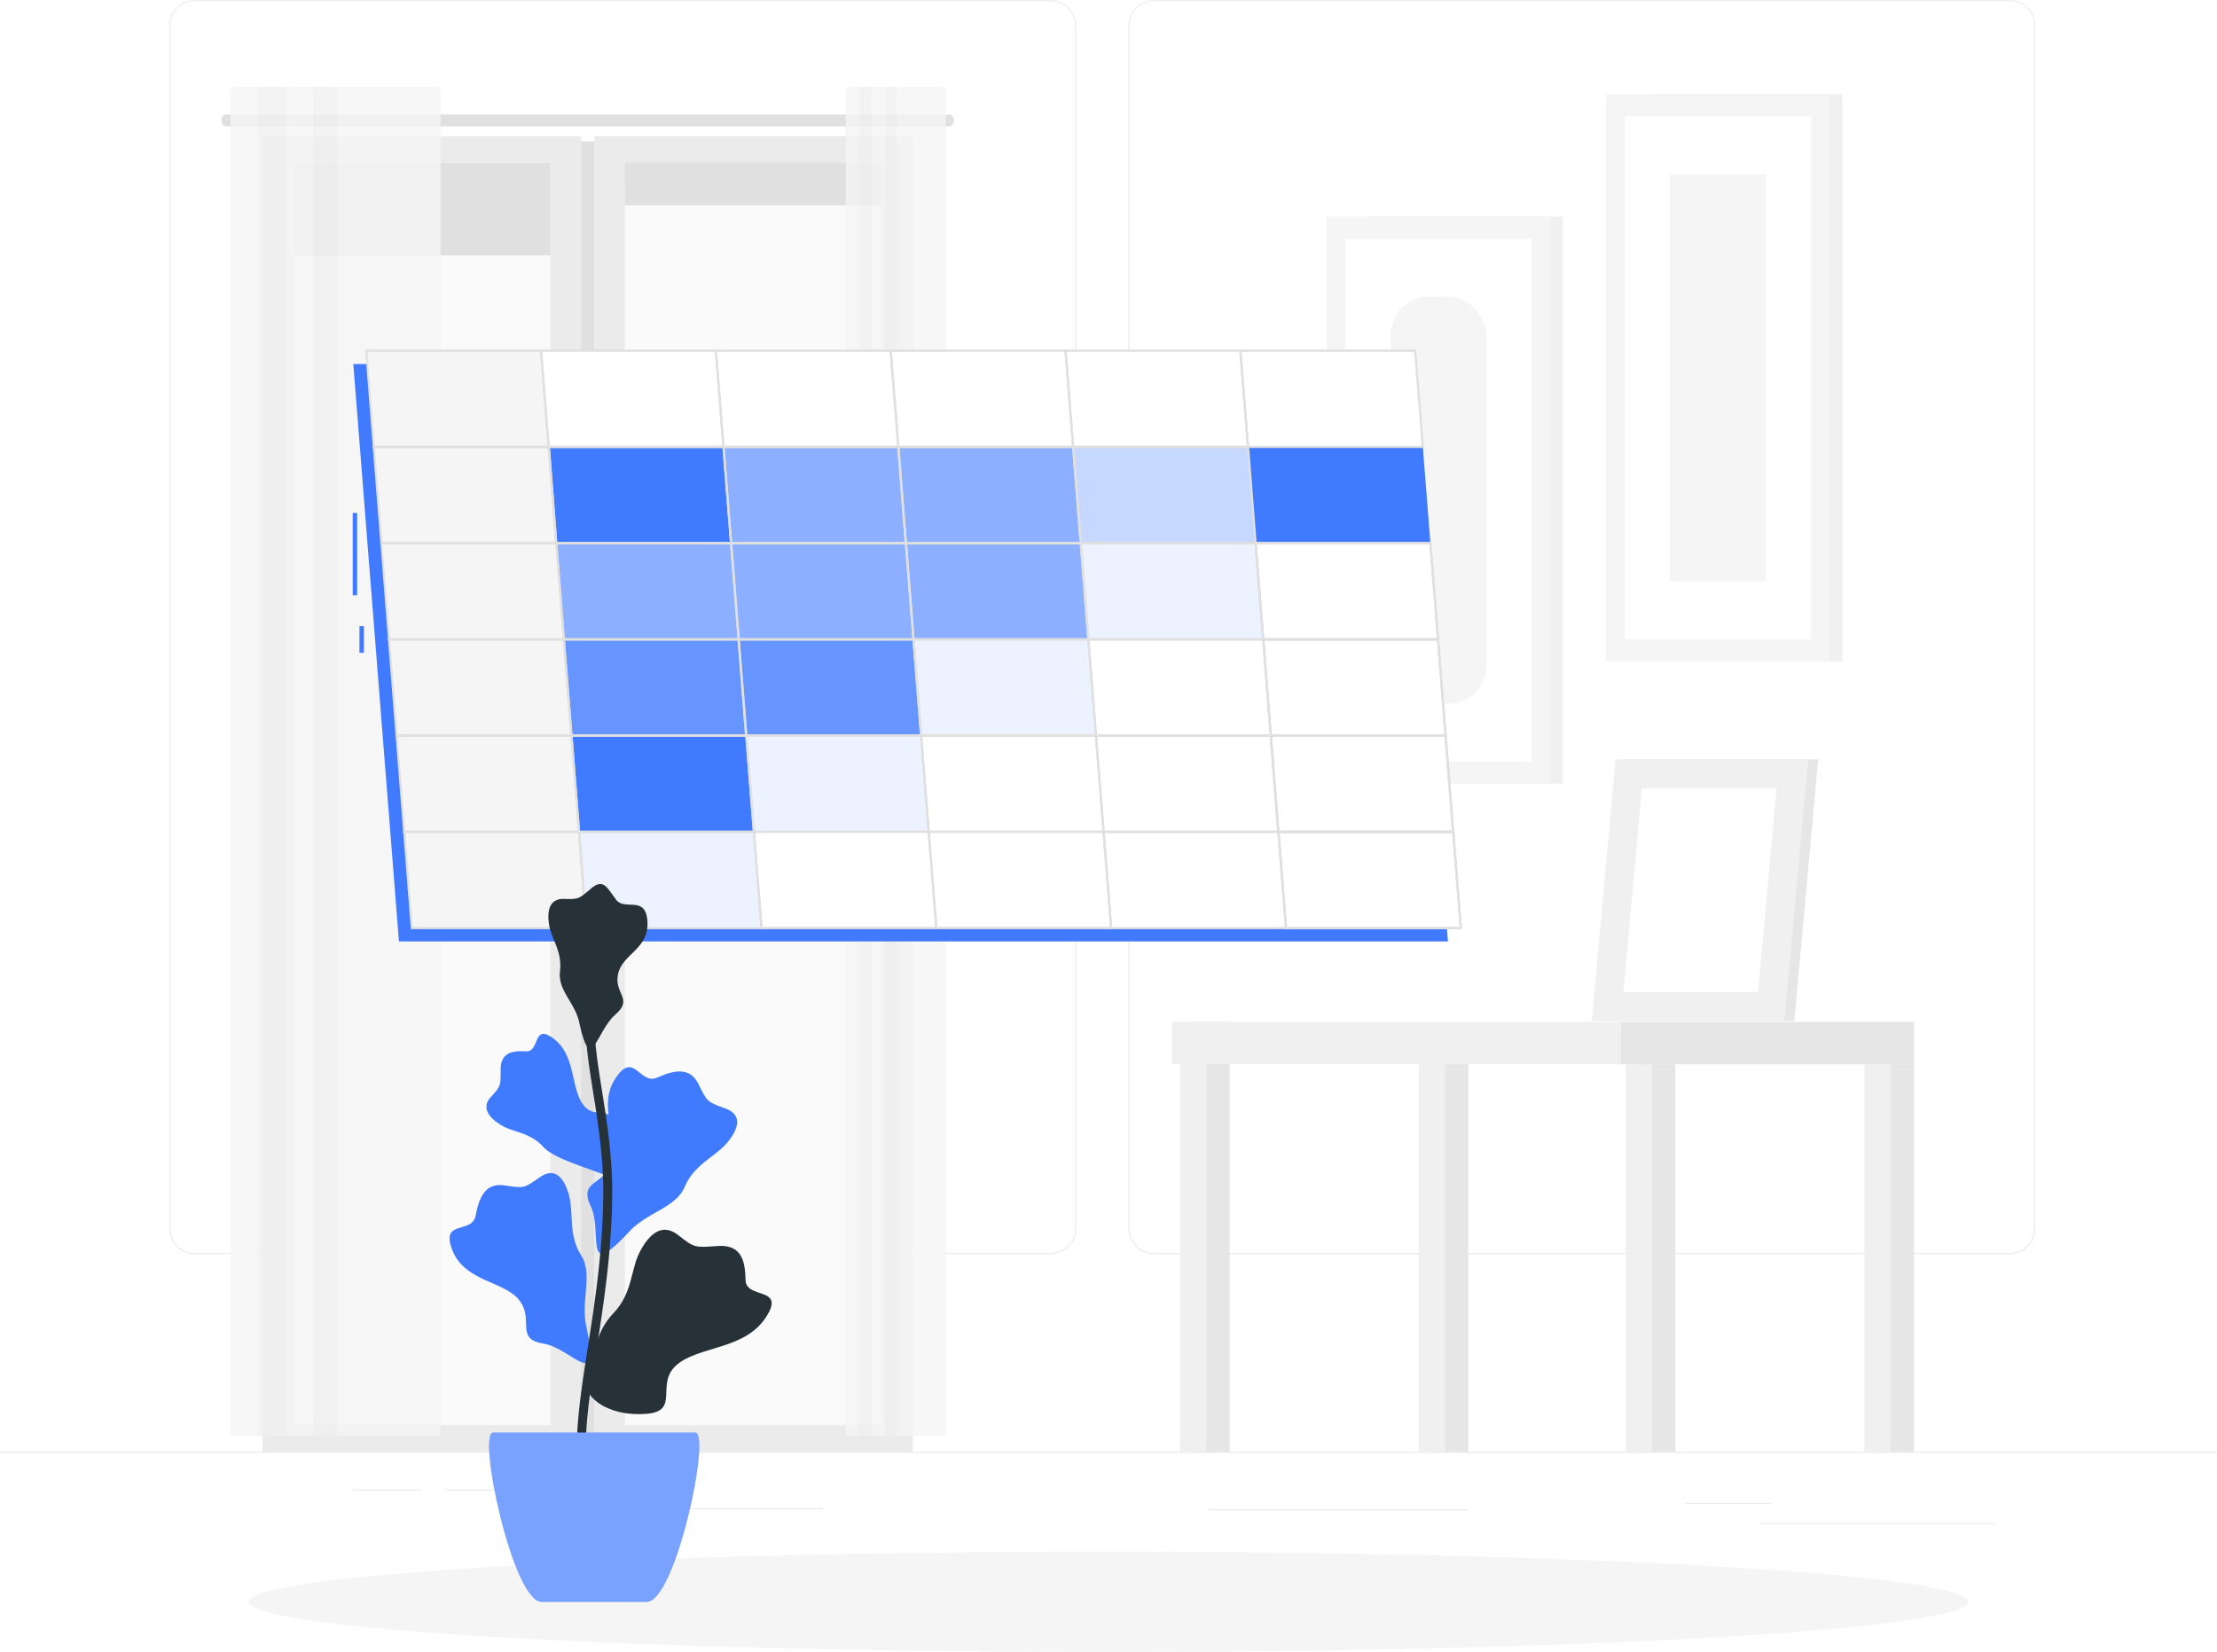 <svg class="animated" id="freepik_stories-cohort-analysis" xmlns="http://www.w3.org/2000/svg" viewBox="0 0 500 372.61" version="1.1" xmlns:xlink="http://www.w3.org/1999/xlink" xmlns:svgjs="http://svgjs.com/svgjs"><style>svg#freepik_stories-cohort-analysis:not(.animated) .animable {opacity: 0;}svg#freepik_stories-cohort-analysis.animated #freepik--Shadow--inject-91 {animation: 6s Infinite  linear heartbeat;animation-delay: 0s;}svg#freepik_stories-cohort-analysis.animated #freepik--Table--inject-91 {animation: 1s 1 forwards cubic-bezier(.36,-0.01,.5,1.38) slideUp,3s Infinite  linear floating;animation-delay: 0s,1s;}svg#freepik_stories-cohort-analysis.animated #freepik--Character--inject-91 {animation: 1s 1 forwards cubic-bezier(.36,-0.01,.5,1.38) slideRight,6s Infinite  linear floating;animation-delay: 1s,3s;opacity: 0}            @keyframes heartbeat {                0% {                    transform: scale(1);                }                10% {                    transform: scale(1.1);                }                30% {                    transform: scale(1);                }                40% {                    transform: scale(1);                }                50% {                    transform: scale(1.1);                }                60% {                    transform: scale(1);                }                100% {                    transform: scale(1);                }            }                    @keyframes slideUp {                0% {                    opacity: 0;                    transform: translateY(30px);                }                100% {                    opacity: 1;                    transform: inherit;                }            }                    @keyframes floating {                0% {                    opacity: 1;                    transform: translateY(0px);                }                50% {                    transform: translateY(-10px);                }                100% {                    opacity: 1;                    transform: translateY(0px);                }            }                    @keyframes slideRight {                0% {                    opacity: 0;                    transform: translateX(30px);                }                100% {                    opacity: 1;                    transform: translateX(0);                }            }        </style><g id="freepik--background-complete--inject-91" class="animable" style="transform-origin: 250px 171.92px;"><rect y="327.45" width="500" height="0.25" style="fill: rgb(235, 235, 235); transform-origin: 250px 327.575px;" id="el1fsxkjnvoiu" class="animable"></rect><rect x="396.83" y="343.54" width="53.07" height="0.25" style="fill: rgb(235, 235, 235); transform-origin: 423.365px 343.665px;" id="ely0i12zjhmhc" class="animable"></rect><rect x="272.56" y="340.41" width="58.66" height="0.25" style="fill: rgb(235, 235, 235); transform-origin: 301.89px 340.535px;" id="ele69kztcb9rt" class="animable"></rect><rect x="380.2" y="338.96" width="19.19" height="0.25" style="fill: rgb(235, 235, 235); transform-origin: 389.795px 339.085px;" id="eluravfqcbwk" class="animable"></rect><rect x="100.47" y="335.94" width="43.19" height="0.25" style="fill: rgb(235, 235, 235); transform-origin: 122.065px 336.065px;" id="elvs80m53emci" class="animable"></rect><rect x="79.46" y="335.94" width="15.44" height="0.25" style="fill: rgb(235, 235, 235); transform-origin: 87.18px 336.065px;" id="elaslw4p6iu6s" class="animable"></rect><rect x="131.47" y="340.16" width="54.2" height="0.25" style="fill: rgb(235, 235, 235); transform-origin: 158.57px 340.285px;" id="elxsv601g06y" class="animable"></rect><path d="M237,282.85H43.91a5.71,5.71,0,0,1-5.7-5.71V5.71A5.71,5.71,0,0,1,43.91.05H237a5.71,5.71,0,0,1,5.71,5.71h0V277.14A5.71,5.71,0,0,1,237,282.85ZM43.91.25a5.46,5.46,0,0,0-5.45,5.46V277.14a5.46,5.46,0,0,0,5.45,5.46H237a5.48,5.48,0,0,0,5.46-5.46V5.71A5.48,5.48,0,0,0,237,.25Z" style="fill: rgb(235, 235, 235); transform-origin: 140.46px 141.45px;" id="elbvlptl1l35i" class="animable"></path><path d="M453.31,282.85H260.21a5.73,5.73,0,0,1-5.71-5.71V5.71A5.72,5.72,0,0,1,260.21.05h193.1A5.71,5.71,0,0,1,459,5.71V277.14A5.7,5.7,0,0,1,453.31,282.85ZM260.21.25a5.48,5.48,0,0,0-5.46,5.46V277.14a5.48,5.48,0,0,0,5.46,5.46h193.1a5.48,5.48,0,0,0,5.46-5.46V5.71A5.48,5.48,0,0,0,453.31.25Z" style="fill: rgb(235, 235, 235); transform-origin: 356.75px 141.45px;" id="elexms8fmyd4v" class="animable"></path><rect x="371.65" y="21.28" width="43.83" height="127.93" style="fill: rgb(240, 240, 240); transform-origin: 393.565px 85.245px;" id="eltk7mruncu5a" class="animable"></rect><rect x="362.23" y="21.28" width="50.42" height="127.93" style="fill: rgb(245, 245, 245); transform-origin: 387.44px 85.245px;" id="elm26mws6bp8l" class="animable"></rect><rect x="366.46" y="26.31" width="41.97" height="117.88" style="fill: rgb(255, 255, 255); transform-origin: 387.445px 85.25px;" id="el0hx2nhxvino" class="animable"></rect><rect x="376.63" y="39.33" width="21.62" height="91.83" style="fill: rgb(245, 245, 245); transform-origin: 387.44px 85.245px;" id="el24livlyhmh8h" class="animable"></rect><rect x="308.64" y="48.84" width="43.83" height="127.93" style="fill: rgb(240, 240, 240); transform-origin: 330.555px 112.805px;" id="el4zf8wm03hmj" class="animable"></rect><rect x="299.23" y="48.84" width="50.42" height="127.93" style="fill: rgb(245, 245, 245); transform-origin: 324.44px 112.805px;" id="eln9d9415203j" class="animable"></rect><rect x="303.45" y="53.87" width="41.97" height="117.88" style="fill: rgb(255, 255, 255); transform-origin: 324.435px 112.81px;" id="eliscon9hv3v" class="animable"></rect><rect x="313.63" y="66.89" width="21.62" height="91.83" rx="8.64" style="fill: rgb(245, 245, 245); transform-origin: 324.44px 112.805px;" id="elfw21njvbn8" class="animable"></rect><rect x="268.82" y="230.48" width="8.51" height="96.97" style="fill: rgb(230, 230, 230); transform-origin: 273.075px 278.965px;" id="elclf9x25nqmb" class="animable"></rect><rect x="266.14" y="230.48" width="5.91" height="96.97" style="fill: rgb(240, 240, 240); transform-origin: 269.095px 278.965px;" id="eloel9d4i618m" class="animable"></rect><rect x="264.31" y="230.47" width="101.2" height="9.57" style="fill: rgb(240, 240, 240); transform-origin: 314.91px 235.255px;" id="eld09m7ld0xw" class="animable"></rect><rect x="369.32" y="240.04" width="8.51" height="87.4" style="fill: rgb(230, 230, 230); transform-origin: 373.575px 283.74px;" id="elg301g11bff" class="animable"></rect><rect x="366.63" y="240.04" width="5.91" height="87.4" style="fill: rgb(240, 240, 240); transform-origin: 369.585px 283.74px;" id="el91mhglg04bv" class="animable"></rect><rect x="423.15" y="240.04" width="8.51" height="87.4" style="fill: rgb(230, 230, 230); transform-origin: 427.405px 283.74px;" id="ellmv70x50mj" class="animable"></rect><rect x="420.47" y="240.04" width="5.91" height="87.4" style="fill: rgb(240, 240, 240); transform-origin: 423.425px 283.74px;" id="el6pmz79m1ql2" class="animable"></rect><rect x="322.66" y="240.04" width="8.51" height="87.4" style="fill: rgb(230, 230, 230); transform-origin: 326.915px 283.74px;" id="elxh5c2govo2" class="animable"></rect><rect x="319.97" y="240.04" width="5.91" height="87.4" style="fill: rgb(240, 240, 240); transform-origin: 322.925px 283.74px;" id="el93nd8gbp7sf" class="animable"></rect><rect x="365.52" y="230.48" width="66.15" height="9.57" style="fill: rgb(230, 230, 230); transform-origin: 398.595px 235.265px;" id="eleqmy03gny76" class="animable"></rect><polygon points="361.25 230.27 404.68 230.27 410.05 171.27 366.62 171.27 361.25 230.27" style="fill: rgb(230, 230, 230); transform-origin: 385.65px 200.77px;" id="elw02jdg2zz8" class="animable"></polygon><polygon points="359 230.27 402.43 230.27 407.8 171.27 364.37 171.27 359 230.27" style="fill: rgb(240, 240, 240); transform-origin: 383.4px 200.77px;" id="elic9wcldfpph" class="animable"></polygon><polygon points="396.49 223.74 400.67 177.8 370.31 177.8 366.13 223.74 396.49 223.74" style="fill: rgb(255, 255, 255); transform-origin: 383.4px 200.77px;" id="elf940v29bw8" class="animable"></polygon><rect x="134.07" y="30.71" width="71.8" height="296.73" style="fill: rgb(235, 235, 235); transform-origin: 169.97px 179.075px;" id="el3i0yly9w27u" class="animable"></rect><rect x="140.94" y="36.71" width="58.06" height="284.73" style="fill: rgb(250, 250, 250); transform-origin: 169.97px 179.075px;" id="el6lp54cy3pms" class="animable"></rect><rect x="59.22" y="30.71" width="71.8" height="296.73" style="fill: rgb(235, 235, 235); transform-origin: 95.12px 179.075px;" id="elb4f3zzcppt7" class="animable"></rect><rect x="131.02" y="31.88" width="3.05" height="294.4" style="fill: rgb(224, 224, 224); transform-origin: 132.545px 179.08px;" id="elu0b49bvxftg" class="animable"></rect><rect x="66.09" y="36.71" width="58.06" height="284.73" style="fill: rgb(250, 250, 250); transform-origin: 95.12px 179.075px;" id="elbqf9mjrrrok" class="animable"></rect><rect x="49.97" y="25.83" width="165.15" height="2.67" rx="1.1" style="fill: rgb(224, 224, 224); transform-origin: 132.545px 27.165px;" id="el5wkd1tmq6fd" class="animable"></rect><rect x="140.94" y="36.72" width="58.06" height="5.67" style="fill: rgb(224, 224, 224); transform-origin: 169.97px 39.555px;" id="elpi3yoebq7rj" class="animable"></rect><rect x="140.93" y="36.71" width="58.06" height="9.56" style="fill: rgb(224, 224, 224); transform-origin: 169.96px 41.49px;" id="elxjxqx1pxaql" class="animable"></rect><rect x="66.09" y="36.71" width="58.06" height="20.89" style="fill: rgb(224, 224, 224); transform-origin: 95.12px 47.155px;" id="elmv0gtdtg67g" class="animable"></rect><g id="el588suees2h2"><g style="opacity: 0.8; transform-origin: 202.025px 171.695px;" class="animable"><rect x="190.74" y="19.6" width="11.08" height="304.19" style="fill: rgb(245, 245, 245); transform-origin: 196.28px 171.695px;" id="elr54k5d635f" class="animable"></rect><rect x="193.67" y="19.6" width="5.23" height="304.19" style="fill: rgb(240, 240, 240); transform-origin: 196.285px 171.695px;" id="ell7wxq4msbv8" class="animable"></rect><rect x="196.69" y="19.6" width="11.08" height="304.19" style="fill: rgb(245, 245, 245); transform-origin: 202.23px 171.695px;" id="el3a5zz7lsb2t" class="animable"></rect><rect x="199.61" y="19.6" width="5.23" height="304.19" style="fill: rgb(240, 240, 240); transform-origin: 202.225px 171.695px;" id="el1izlhjyjkyx" class="animable"></rect><rect x="202.23" y="19.6" width="11.08" height="304.19" style="fill: rgb(245, 245, 245); transform-origin: 207.77px 171.695px;" id="elba3mo440y6" class="animable"></rect></g></g><g id="el6s12sei8svi"><g style="opacity: 0.8; transform-origin: 75.66px 171.695px;" class="animable"><rect x="51.95" y="19.6" width="23.28" height="304.19" style="fill: rgb(245, 245, 245); transform-origin: 63.59px 171.695px;" id="elkun9mqwvxwc" class="animable"></rect><rect x="58.1" y="19.6" width="10.99" height="304.19" style="fill: rgb(240, 240, 240); transform-origin: 63.595px 171.695px;" id="elexluzw0ms7" class="animable"></rect><rect x="64.44" y="19.6" width="23.28" height="304.19" style="fill: rgb(245, 245, 245); transform-origin: 76.08px 171.695px;" id="elreqy079f43s" class="animable"></rect><rect x="70.59" y="19.6" width="10.99" height="304.19" style="fill: rgb(240, 240, 240); transform-origin: 76.085px 171.695px;" id="elce818tzwkn" class="animable"></rect><rect x="76.09" y="19.6" width="23.28" height="304.19" style="fill: rgb(245, 245, 245); transform-origin: 87.73px 171.695px;" id="el9b2kcozousk" class="animable"></rect></g></g></g><g id="freepik--Shadow--inject-91" class="animable" style="transform-origin: 250px 361.29px;"><ellipse id="freepik--path--inject-91" cx="250" cy="361.29" rx="193.89" ry="11.32" style="fill: rgb(245, 245, 245); transform-origin: 250px 361.29px;" class="animable"></ellipse></g><g id="freepik--Table--inject-91" class="animable" style="transform-origin: 204.276px 145.575px;"><g id="el0867kfixfnne"><rect x="79.55" y="115.7" width="1" height="18.56" style="fill: rgb(64, 123, 255); transform-origin: 80.05px 124.98px; transform: rotate(-4.51deg);" class="animable"></rect></g><g id="elr4m31nxy0oh"><rect x="81.07" y="141.22" width="1" height="6.01" style="fill: rgb(64, 123, 255); transform-origin: 81.57px 144.225px; transform: rotate(-4.52deg);" class="animable"></rect></g><polygon points="119.11 82.1 158.54 82.1 197.98 82.1 237.41 82.1 276.84 82.1 316.27 82.1 317.98 103.81 319.7 125.51 321.41 147.22 323.13 168.92 324.84 190.62 326.56 212.33 287.13 212.33 247.69 212.33 208.26 212.33 168.83 212.33 129.4 212.33 89.97 212.33 88.26 190.62 86.54 168.92 84.83 147.22 83.11 125.51 81.4 103.81 79.68 82.1 119.11 82.1" style="fill: rgb(64, 123, 255); transform-origin: 203.12px 147.215px;" id="elsnb43nqkd9" class="animable"></polygon><polygon points="122.02 79.1 161.45 79.1 200.88 79.1 240.31 79.1 279.74 79.1 319.17 79.1 320.89 100.81 322.6 122.51 324.32 144.22 326.03 165.92 327.75 187.62 329.46 209.33 290.03 209.33 250.6 209.33 211.17 209.33 171.74 209.33 132.31 209.33 92.87 209.33 91.16 187.62 89.44 165.92 87.73 144.22 86.02 122.51 84.3 100.81 82.59 79.1 122.02 79.1" style="fill: rgb(255, 255, 255); transform-origin: 206.025px 144.215px;" id="el167aagv93i4" class="animable"></polygon><polygon points="281.46 100.81 320.89 100.81 319.17 79.1 279.74 79.1 281.46 100.81" style="fill: rgb(255, 255, 255); transform-origin: 300.315px 89.955px;" id="elweyom26sz7" class="animable"></polygon><polygon points="242.03 100.81 281.46 100.81 279.74 79.1 240.31 79.1 242.03 100.81" style="fill: rgb(255, 255, 255); transform-origin: 260.885px 89.955px;" id="elbnh6ib9x6fu" class="animable"></polygon><polygon points="202.59 100.81 242.03 100.81 240.31 79.1 200.88 79.1 202.59 100.81" style="fill: rgb(255, 255, 255); transform-origin: 221.455px 89.955px;" id="elnl3fd19qjh" class="animable"></polygon><polygon points="163.16 100.81 202.59 100.81 200.88 79.1 161.45 79.1 163.16 100.81" style="fill: rgb(255, 255, 255); transform-origin: 182.02px 89.955px;" id="eld8j5ozyimnf" class="animable"></polygon><polygon points="123.73 100.81 163.16 100.81 161.45 79.1 122.02 79.1 123.73 100.81" style="fill: rgb(255, 255, 255); transform-origin: 142.59px 89.955px;" id="el0pmngkh4vz4" class="animable"></polygon><polygon points="84.3 100.81 123.73 100.81 122.02 79.1 82.59 79.1 84.3 100.81" style="fill: rgb(245, 245, 245); transform-origin: 103.16px 89.955px;" id="elc1k0yb02rgl" class="animable"></polygon><polygon points="283.17 122.51 322.6 122.51 320.89 100.81 281.46 100.81 283.17 122.51" style="fill: rgb(64, 123, 255); transform-origin: 302.03px 111.66px;" id="eltd0mkmappdj" class="animable"></polygon><g id="el6rxyx5hwehm"><polygon points="243.74 122.51 283.17 122.51 281.46 100.81 242.03 100.81 243.74 122.51" style="fill: rgb(64, 123, 255); opacity: 0.3; isolation: isolate; transform-origin: 262.6px 111.66px;" class="animable"></polygon></g><g id="el78gavk34bad"><polygon points="204.31 122.51 243.74 122.51 242.03 100.81 202.59 100.81 204.31 122.51" style="fill: rgb(64, 123, 255); opacity: 0.6; isolation: isolate; transform-origin: 223.165px 111.66px;" class="animable"></polygon></g><g id="el6ud1jzs00cg"><polygon points="164.88 122.51 204.31 122.51 202.59 100.81 163.16 100.81 164.88 122.51" style="fill: rgb(64, 123, 255); opacity: 0.6; isolation: isolate; transform-origin: 183.735px 111.66px;" class="animable"></polygon></g><polygon points="125.45 122.51 164.88 122.51 163.16 100.81 123.73 100.81 125.45 122.51" style="fill: rgb(64, 123, 255); transform-origin: 144.305px 111.66px;" id="el8oohav3tdh5" class="animable"></polygon><polygon points="86.02 122.51 125.45 122.51 123.73 100.81 84.3 100.81 86.02 122.51" style="fill: rgb(245, 245, 245); transform-origin: 104.875px 111.66px;" id="elv2d6iej1ud" class="animable"></polygon><path d="M324.59,144.47H284.65v-.23l-1.74-22h39.93v.23Zm-39.47-.5h38.93l-1.68-21.21H283.44Z" style="fill: rgb(224, 224, 224); transform-origin: 303.75px 133.355px;" id="elifbzhm4juym" class="animable"></path><g id="elw2yll3ns5va"><polygon points="245.46 144.22 284.89 144.22 283.17 122.51 243.74 122.51 245.46 144.22" style="fill: rgb(64, 123, 255); opacity: 0.1; isolation: isolate; transform-origin: 264.315px 133.365px;" class="animable"></polygon></g><g id="el2rzvgiwwp6w"><polygon points="206.02 144.22 245.46 144.22 243.74 122.51 204.31 122.51 206.02 144.22" style="fill: rgb(64, 123, 255); opacity: 0.6; isolation: isolate; transform-origin: 224.885px 133.365px;" class="animable"></polygon></g><g id="ely40y1mh5s58"><polygon points="166.59 144.22 206.02 144.22 204.31 122.51 164.88 122.51 166.59 144.22" style="fill: rgb(64, 123, 255); opacity: 0.6; isolation: isolate; transform-origin: 185.45px 133.365px;" class="animable"></polygon></g><g id="el5fyolningjq"><polygon points="127.16 144.22 166.59 144.22 164.88 122.51 125.45 122.51 127.16 144.22" style="fill: rgb(64, 123, 255); opacity: 0.6; isolation: isolate; transform-origin: 146.02px 133.365px;" class="animable"></polygon></g><polygon points="87.73 144.22 127.16 144.22 125.45 122.51 86.02 122.51 87.73 144.22" style="fill: rgb(245, 245, 245); transform-origin: 106.59px 133.365px;" id="eleausx1jbf1" class="animable"></polygon><path d="M326.3,166.17H286.37v-.23l-1.73-22h39.93v.23Zm-39.47-.5h38.93l-1.67-21.2H285.16Z" style="fill: rgb(224, 224, 224); transform-origin: 305.47px 155.055px;" id="el3pl3jb5dc8u" class="animable"></path><polygon points="247.17 165.92 286.6 165.92 284.89 144.22 245.46 144.22 247.17 165.92" style="fill: rgb(255, 255, 255); transform-origin: 266.03px 155.07px;" id="elqehmidzwzn" class="animable"></polygon><g id="ely4icm1pe4wd"><polygon points="207.74 165.92 247.17 165.92 245.46 144.22 206.02 144.22 207.74 165.92" style="fill: rgb(64, 123, 255); opacity: 0.1; isolation: isolate; transform-origin: 226.595px 155.07px;" class="animable"></polygon></g><g id="elm46uza948j"><polygon points="168.31 165.92 207.74 165.92 206.02 144.22 166.59 144.22 168.31 165.92" style="fill: rgb(64, 123, 255); opacity: 0.8; isolation: isolate; transform-origin: 187.165px 155.07px;" class="animable"></polygon></g><g id="elinp8mmcxn6e"><polygon points="128.88 165.92 168.31 165.92 166.59 144.22 127.16 144.22 128.88 165.92" style="fill: rgb(64, 123, 255); opacity: 0.8; isolation: isolate; transform-origin: 147.735px 155.07px;" class="animable"></polygon></g><polygon points="89.44 165.92 128.88 165.92 127.16 144.22 87.73 144.22 89.44 165.92" style="fill: rgb(245, 245, 245); transform-origin: 108.305px 155.07px;" id="elqt74l60jiw7" class="animable"></polygon><path d="M328,187.87H288.08v-.23l-1.74-22h39.93v.23Zm-39.47-.5h38.93l-1.68-21.2H286.87Z" style="fill: rgb(224, 224, 224); transform-origin: 307.17px 176.755px;" id="elma5a8z04bde" class="animable"></path><polygon points="248.88 187.62 288.31 187.62 286.6 165.92 247.17 165.92 248.88 187.62" style="fill: rgb(255, 255, 255); transform-origin: 267.74px 176.77px;" id="el274avz9wbgdj" class="animable"></polygon><polygon points="209.45 187.62 248.88 187.62 247.17 165.92 207.74 165.92 209.45 187.62" style="fill: rgb(255, 255, 255); transform-origin: 228.31px 176.77px;" id="el1444r5k7v9v" class="animable"></polygon><g id="el8373afkmoyp"><polygon points="170.02 187.62 209.45 187.62 207.74 165.92 168.31 165.92 170.02 187.62" style="fill: rgb(64, 123, 255); opacity: 0.1; isolation: isolate; transform-origin: 188.88px 176.77px;" class="animable"></polygon></g><polygon points="130.59 187.62 170.02 187.62 168.31 165.92 128.88 165.92 130.59 187.62" style="fill: rgb(64, 123, 255); transform-origin: 149.45px 176.77px;" id="eluogm78q5c6g" class="animable"></polygon><polygon points="91.16 187.62 130.59 187.62 128.88 165.92 89.44 165.92 91.16 187.62" style="fill: rgb(245, 245, 245); transform-origin: 110.015px 176.77px;" id="el3y7aglrpn8m" class="animable"></polygon><path d="M329.73,209.58H289.8v-.23l-1.74-22H328v.23Zm-39.47-.5h38.93l-1.68-21.21H288.59Z" style="fill: rgb(224, 224, 224); transform-origin: 308.895px 198.465px;" id="elle2ipfw277a" class="animable"></path><polygon points="250.6 209.33 290.03 209.33 288.31 187.62 248.88 187.62 250.6 209.33" style="fill: rgb(255, 255, 255); transform-origin: 269.455px 198.475px;" id="el1wvg6jtsd01" class="animable"></polygon><polygon points="211.17 209.33 250.6 209.33 248.88 187.62 209.45 187.62 211.17 209.33" style="fill: rgb(255, 255, 255); transform-origin: 230.025px 198.475px;" id="eliuudp83vu3m" class="animable"></polygon><polygon points="171.74 209.33 211.17 209.33 209.45 187.62 170.02 187.62 171.74 209.33" style="fill: rgb(255, 255, 255); transform-origin: 190.595px 198.475px;" id="elhsin9636ur" class="animable"></polygon><g id="el5m0xhc0g7ga"><polygon points="132.31 209.33 171.74 209.33 170.02 187.62 130.59 187.62 132.31 209.33" style="fill: rgb(64, 123, 255); opacity: 0.1; isolation: isolate; transform-origin: 151.165px 198.475px;" class="animable"></polygon></g><polygon points="92.87 209.33 132.31 209.33 130.59 187.62 91.16 187.62 92.87 209.33" style="fill: rgb(245, 245, 245); transform-origin: 111.735px 198.475px;" id="elicc8lx3rxnj" class="animable"></polygon><path d="M321.16,101.05H281.23v-.23l-1.74-22h39.94v.23Zm-39.47-.5h38.93l-1.68-21.2H280Z" style="fill: rgb(224, 224, 224); transform-origin: 300.325px 89.935px;" id="elzxnb14tviba" class="animable"></path><path d="M281.73,101.05H241.79v-.23l-1.74-22H280v.23Zm-39.47-.5h38.93l-1.68-21.2H240.58Z" style="fill: rgb(224, 224, 224); transform-origin: 260.89px 89.935px;" id="elqk0qskd1gm9" class="animable"></path><path d="M242.3,101.05H202.36v-.23l-1.74-22h39.93v.23Zm-39.47-.5h38.93l-1.68-21.2H201.15Z" style="fill: rgb(224, 224, 224); transform-origin: 221.46px 89.935px;" id="eljv9ga3nz51o" class="animable"></path><path d="M202.87,101.05H162.93v-.23l-1.73-22h39.93v.23Zm-39.48-.5h38.93l-1.67-21.2H161.72Z" style="fill: rgb(224, 224, 224); transform-origin: 182.035px 89.935px;" id="eljewqynmt7j" class="animable"></path><path d="M163.43,101.05H123.5v-.23l-1.73-22H161.7v.23Zm-39.47-.5h38.93l-1.67-21.2H122.29Z" style="fill: rgb(224, 224, 224); transform-origin: 142.6px 89.935px;" id="elxszpayldsyo" class="animable"></path><path d="M124,101.05H84.07v-.23l-1.73-22h39.93v.23Zm-39.47-.5h38.93l-1.67-21.2H82.86Z" style="fill: rgb(224, 224, 224); transform-origin: 103.17px 89.935px;" id="elaty8uglwku" class="animable"></path><g id="elkmhtrho2i1f"><polygon points="283.17 122.51 322.6 122.51 320.89 100.81 281.46 100.81 283.17 122.51" style="fill: rgb(64, 123, 255); opacity: 0.1; isolation: isolate; transform-origin: 302.03px 111.66px;" class="animable"></polygon></g><path d="M283.44,122.76H243.51v-.23l-1.73-22h39.93v.23Zm-39.47-.5H282.9l-1.67-21.21H242.3Z" style="fill: rgb(224, 224, 224); transform-origin: 262.61px 111.645px;" id="elu5d3bbn66p" class="animable"></path><path d="M244,122.76H204.08v-.23l-1.74-22h39.94v.23Zm-39.47-.5h38.93l-1.67-21.21H202.87Z" style="fill: rgb(224, 224, 224); transform-origin: 223.17px 111.645px;" id="elreqgfyg1hss" class="animable"></path><path d="M204.58,122.76H164.65v-.23l-1.74-22h39.94v.23Zm-39.47-.5H204l-1.64-21.21H163.43Z" style="fill: rgb(224, 224, 224); transform-origin: 183.745px 111.645px;" id="ellrd00aog0gg" class="animable"></path><path d="M165.15,122.76H125.21v-.23l-1.74-22H163.4v.23Zm-39.47-.5h38.93l-1.68-21.21H124Z" style="fill: rgb(224, 224, 224); transform-origin: 144.31px 111.645px;" id="el23h9zm9rojb" class="animable"></path><path d="M125.72,122.76H85.78v-.23l-1.74-22h40v.23Zm-39.47-.5h38.93l-1.68-21.21H84.57Z" style="fill: rgb(224, 224, 224); transform-origin: 104.88px 111.645px;" id="elli59lnne0j" class="animable"></path><path d="M324.59,144.47H284.65v-.23l-1.74-22h39.93v.23Zm-39.47-.5h38.93l-1.68-21.21H283.44Z" style="fill: rgb(224, 224, 224); transform-origin: 303.75px 133.355px;" id="eliqlri4rtoc" class="animable"></path><path d="M285.16,144.47H245.22v-.23l-1.74-22H283.4v.23Zm-39.47-.5h38.93l-1.68-21.21H244Z" style="fill: rgb(224, 224, 224); transform-origin: 264.32px 133.355px;" id="eld7f5zj5c49" class="animable"></path><path d="M245.73,144.47H205.79v-.23l-1.73-22H244v.23Zm-39.47-.5h38.92l-1.67-21.21H204.58Z" style="fill: rgb(224, 224, 224); transform-origin: 224.895px 133.355px;" id="el1w7qh8cm9ci" class="animable"></path><path d="M206.29,144.47H166.36v-.23l-1.73-22h39.93v.23Zm-39.47-.5h38.93l-1.67-21.21H165.15Z" style="fill: rgb(224, 224, 224); transform-origin: 185.46px 133.355px;" id="eltlkfvfejxq" class="animable"></path><path d="M166.86,144.47H126.93v-.23l-1.73-22h39.93v.23Zm-39.47-.5h38.93l-1.67-21.21H125.72Z" style="fill: rgb(224, 224, 224); transform-origin: 146.03px 133.355px;" id="elrh7usgibmvc" class="animable"></path><path d="M127.43,144.47H87.5v-.23l-1.73-22H125.7v.23ZM88,144h38.93l-1.68-21.21h-39Z" style="fill: rgb(224, 224, 224); transform-origin: 106.6px 133.355px;" id="el3v4ze2coc2" class="animable"></path><path d="M326.3,166.17H286.37v-.23l-1.73-22h39.93v.23Zm-39.47-.5h38.93l-1.67-21.2H285.16Z" style="fill: rgb(224, 224, 224); transform-origin: 305.47px 155.055px;" id="el3gydsu1erft" class="animable"></path><path d="M286.87,166.17H246.94v-.23l-1.74-22h39.94v.23Zm-39.47-.5h38.93l-1.68-21.2H245.73Z" style="fill: rgb(224, 224, 224); transform-origin: 266.035px 155.055px;" id="elh7398jb7uw" class="animable"></path><path d="M247.44,166.17H207.51v-.23l-1.74-22h39.94v.23Zm-39.47-.5H246.9l-1.68-21.2H206.29Z" style="fill: rgb(224, 224, 224); transform-origin: 226.605px 155.055px;" id="elisre0rh7zsm" class="animable"></path><path d="M208,166.17H168.08v-.23l-1.74-22h39.94v.23Zm-39.47-.5h38.93l-1.68-21.2H166.86Z" style="fill: rgb(224, 224, 224); transform-origin: 187.17px 155.055px;" id="el0eis8390nc2a" class="animable"></path><path d="M168.58,166.17H128.64v-.23l-1.74-22h39.93v.23Zm-39.47-.5H168l-1.68-21.2H127.43Z" style="fill: rgb(224, 224, 224); transform-origin: 147.74px 155.055px;" id="ely5xvxjsjht" class="animable"></path><path d="M129.15,166.17H89.21v-.23l-1.74-22H127.4v.23Zm-39.47-.5h38.93l-1.68-21.2H88Z" style="fill: rgb(224, 224, 224); transform-origin: 108.31px 155.055px;" id="elz12dccgwpaq" class="animable"></path><path d="M328,187.87H288.08v-.23l-1.74-22h39.93v.23Zm-39.47-.5h38.93l-1.68-21.2H286.87Z" style="fill: rgb(224, 224, 224); transform-origin: 307.17px 176.755px;" id="elqr0u0qdc5t" class="animable"></path><path d="M288.59,187.87H248.65v-.23l-1.73-22h39.93v.23Zm-39.47-.5H288l-1.67-21.2H247.44Z" style="fill: rgb(224, 224, 224); transform-origin: 267.755px 176.755px;" id="ellatxnu7fxnp" class="animable"></path><path d="M249.15,187.87H209.22v-.23l-1.73-22H247.4v.23Zm-39.47-.5h38.93l-1.67-21.2H208Z" style="fill: rgb(224, 224, 224); transform-origin: 228.32px 176.755px;" id="elii81dcrrlp" class="animable"></path><path d="M209.72,187.87H169.79v-.23l-1.73-22H208v.23Zm-39.47-.5h38.93l-1.67-21.2H168.58Z" style="fill: rgb(224, 224, 224); transform-origin: 188.89px 176.755px;" id="elz1ertpchakm" class="animable"></path><path d="M170.29,187.87H130.36v-.23l-1.73-22h39.93v.23Zm-39.47-.5h38.93l-1.67-21.2H129.15Z" style="fill: rgb(224, 224, 224); transform-origin: 149.46px 176.755px;" id="elhand56moxfh" class="animable"></path><path d="M130.86,187.87H90.93v-.23l-1.74-22h39.94v.23Zm-39.47-.5h38.93l-1.68-21.2H89.71Z" style="fill: rgb(224, 224, 224); transform-origin: 110.025px 176.755px;" id="elr3ah9hck5nq" class="animable"></path><path d="M329.73,209.58H289.8v-.23l-1.74-22H328v.23Zm-39.47-.5h38.93l-1.68-21.21H288.59Z" style="fill: rgb(224, 224, 224); transform-origin: 308.895px 198.465px;" id="elc3qiigvssli" class="animable"></path><path d="M290.3,209.58H250.37v-.23l-1.74-22h39.94v.23Zm-39.47-.5h38.93l-1.68-21.21H249.15Z" style="fill: rgb(224, 224, 224); transform-origin: 269.465px 198.465px;" id="elojnzq2nna3" class="animable"></path><path d="M250.87,209.58H210.94v-.23l-1.74-22h39.94v.23Zm-39.47-.53h38.93l-1.68-21.21H209.72Z" style="fill: rgb(224, 224, 224); transform-origin: 230.035px 198.465px;" id="el2i899ty9zqj" class="animable"></path><path d="M211.44,209.58H171.5v-.23l-1.74-22h39.93v.23ZM172,209.05h38.9l-1.68-21.21H170.29Z" style="fill: rgb(224, 224, 224); transform-origin: 190.6px 198.465px;" id="elyozkxtmdld8" class="animable"></path><path d="M172,209.58H132.07v-.23l-1.74-22h39.93v.23Zm-39.47-.5h38.92l-1.67-21.21H130.86Z" style="fill: rgb(224, 224, 224); transform-origin: 151.165px 198.465px;" id="elk9r8zzi5p8d" class="animable"></path><path d="M132.58,209.58H92.64v-.23l-1.73-22h39.93v.23Zm-39.48-.53H132l-1.67-21.21H91.43Z" style="fill: rgb(224, 224, 224); transform-origin: 111.745px 198.465px;" id="elz933dpt79q" class="animable"></path></g><g id="freepik--Character--inject-91" class="animable" style="transform-origin: 340.218px 204.735px;"><path d="M388.85,99.93A145.34,145.34,0,0,1,395,114.1a120.94,120.94,0,0,1,4.52,15l.42,2,.35,2,.17,1a12.91,12.91,0,0,1,.13,1.76,11,11,0,0,1-.09,1.62l-.1.77-.15.71a20,20,0,0,1-1.83,4.77,28.17,28.17,0,0,1-2.4,3.73,44.57,44.57,0,0,1-5.49,6,50.42,50.42,0,0,1-6.2,5,3.25,3.25,0,0,1-4.49-4.56l.1-.15A91.93,91.93,0,0,0,387.32,142a14.79,14.79,0,0,0,1.66-5.09v-.37a1,1,0,0,0,0-.24c0-.08-.06-.06-.06-.09l-.21-.8-.43-1.63-.5-1.65c-.32-1.1-.71-2.21-1.06-3.32s-.77-2.22-1.2-3.33c-.82-2.22-1.7-4.45-2.61-6.66-1.8-4.42-3.79-8.93-5.7-13.2l0-.11a6.5,6.5,0,0,1,11.74-5.57Z" style="fill: rgb(206, 122, 99); transform-origin: 388.627px 127.715px;" id="ell8azej601j8" class="animable"></path><path d="M377.19,154.46l-2.61,4.23a2.11,2.11,0,0,0,.72,2.9l.2.1,4.17,1.89a2.1,2.1,0,0,0,2.72-.93l1.13-2.12,2.92-4.81-3-4.64C379.8,151.05,377.19,154.46,377.19,154.46Z" style="fill: rgb(206, 122, 99); transform-origin: 380.358px 157.423px;" id="elnvlcn98k5fb" class="animable"></path><path d="M405.88,350.19a2.41,2.41,0,0,1-1.88-.14.72.72,0,0,1-.18-.84.83.83,0,0,1,.47-.53c1-.49,3.38.47,3.48.52a.16.16,0,0,1,.11.16.14.14,0,0,1-.1.16A8.59,8.59,0,0,1,405.88,350.19ZM404.64,349a.86.86,0,0,0-.21.07.49.49,0,0,0-.27.31c-.1.32,0,.42.06.45.41.35,1.93,0,3-.4a6,6,0,0,0-2.58-.43Z" style="fill: rgb(64, 123, 255); transform-origin: 405.819px 349.43px;" id="eltl50qa33qxl" class="animable"></path><path d="M407.73,349.58h-.09c-.86-.25-2.7-1.55-2.72-2.41a.61.61,0,0,1,.46-.59,1,1,0,0,1,.8.07c1,.52,1.66,2.62,1.69,2.71a.2.2,0,0,1-.05.18Zm-2.15-2.69h-.08c-.22.08-.22.19-.22.24,0,.51,1.23,1.53,2.12,1.95a4.24,4.24,0,0,0-1.38-2.14.61.61,0,0,0-.44-.05Z" style="fill: rgb(64, 123, 255); transform-origin: 406.397px 348.054px;" id="elkk7iyteb4z" class="animable"></path><path d="M351.14,353.92c-1,0-1.91-.14-2.23-.58a.66.66,0,0,1,0-.78.87.87,0,0,1,.57-.42c1.26-.35,3.92,1.17,4,1.23a.2.2,0,0,1,.09.19.17.17,0,0,1-.14.14A13.56,13.56,0,0,1,351.14,353.92Zm-1.2-1.48h-.35a.52.52,0,0,0-.35.26c-.13.22-.08.33,0,.39.36.49,2.28.51,3.69.31a7.89,7.89,0,0,0-3-1Z" style="fill: rgb(64, 123, 255); transform-origin: 351.177px 353.004px;" id="ely1c01kwrw6" class="animable"></path><path d="M353.44,353.71h-.07c-.92-.41-2.74-2.06-2.6-2.91,0-.21.18-.46.67-.51a1.31,1.31,0,0,1,1,.31c1,.8,1.17,2.84,1.18,2.93a.16.16,0,0,1-.07.16A.14.14,0,0,1,353.44,353.71Zm-1.85-3.09h-.11c-.33,0-.35.16-.35.2-.09.52,1.15,1.81,2.08,2.37a4.15,4.15,0,0,0-1-2.34A1,1,0,0,0,351.59,350.62Z" style="fill: rgb(64, 123, 255); transform-origin: 352.192px 351.998px;" id="ells7qi6nwod" class="animable"></path><polygon points="361.8 353.52 354.2 353.52 353.44 335.92 361.04 335.92 361.8 353.52" style="fill: rgb(206, 122, 99); transform-origin: 357.62px 344.72px;" id="elajbrhz4kgns" class="animable"></polygon><polygon points="416.2 347.56 408.77 349.17 401.32 332.77 408.75 331.16 416.2 347.56" style="fill: rgb(206, 122, 99); transform-origin: 408.76px 340.165px;" id="elxm2vno474u" class="animable"></polygon><path d="M408.06,348.42l8.35-1.81a.68.68,0,0,1,.74.38l2.9,6.28a1.11,1.11,0,0,1-.56,1.48,1.13,1.13,0,0,1-.24.08c-2.93.58-4.38.71-8.05,1.51-2.26.49-7.36,1.73-10.48,2.41s-4.19-2.33-3-2.88c5.45-2.49,7.73-4.69,9.2-6.73A1.88,1.88,0,0,1,408.06,348.42Z" style="fill: rgb(38, 50, 56); transform-origin: 408.699px 352.724px;" id="elnltvmei1ki" class="animable"></path><path d="M354.25,352.65h8.3a.66.66,0,0,1,.65.52l1.5,6.75a1.11,1.11,0,0,1-.84,1.32,1.15,1.15,0,0,1-.26,0c-3,0-7.32-.22-11.08-.22-4.4,0-8.2.24-13.36.24-3.13,0-4-3.16-2.69-3.44,5.95-1.3,10.81-1.44,15.95-4.61A3.43,3.43,0,0,1,354.25,352.65Z" style="fill: rgb(38, 50, 56); transform-origin: 350.304px 356.955px;" id="elrfmeqtl8x2e" class="animable"></path><g id="el073q9gsvsgly"><polygon points="353.44 335.93 353.83 345 361.44 345 361.05 335.93 353.44 335.93" style="opacity: 0.2; isolation: isolate; transform-origin: 357.44px 340.465px;" class="animable"></polygon></g><g id="el7qtjya23q2m"><polygon points="408.75 331.16 401.32 332.77 405.17 341.22 412.6 339.62 408.75 331.16" style="opacity: 0.2; isolation: isolate; transform-origin: 406.96px 336.19px;" class="animable"></polygon></g><path d="M356.36,160.16s8.64,58.1,13.36,79.89c5.19,23.84,31.61,100.24,31.61,100.24l13.61-3s-19.45-71.53-22.41-95.13c-3.22-25.61-9.94-82-9.94-82Z" style="fill: rgb(64, 123, 255); transform-origin: 385.65px 250.225px;" id="eljwo5boyizxf" class="animable"></path><path d="M398.07,335.72c-.06,0,2.54,4.92,2.54,4.92l15.31-3.32-1.29-4.6Z" style="fill: rgb(38, 50, 56); transform-origin: 406.994px 336.68px;" id="el2s13jsdtmj6" class="animable"></path><g id="elprapotrnm98"><path d="M361.81,180.86c10,2,8.92,39.16,7.72,58.29-2.88-13.52-7.09-39.55-10-58A3.39,3.39,0,0,1,361.81,180.86Z" style="opacity: 0.3; isolation: isolate; transform-origin: 364.908px 209.964px;" class="animable"></path></g><path d="M341.94,160.16s-1.05,56.84-.22,80c.86,24.11,9.28,103.06,9.28,103.06h12.88s.47-77.54,1-101.22c.63-25.81,3.74-81.86,3.74-81.86Z" style="fill: rgb(64, 123, 255); transform-origin: 355.01px 251.68px;" id="el7lrfa35iet8" class="animable"></path><path d="M348.52,338.11c-.06,0,.73,5.35.73,5.35h15.66l.42-4.77Z" style="fill: rgb(38, 50, 56); transform-origin: 356.923px 340.785px;" id="els5llv5ee9ai" class="animable"></path><path d="M277.52,71.82c13.55-3.42,28.51,4.5,33.41,17.68s-2.13,26.64-15.68,30.06-28.51-4.49-33.41-17.68S264,75.24,277.52,71.82Zm16.33,44c11.4-2.88,17.31-14.21,13.19-25.3s-16.71-17.76-28.12-14.88-17.32,14.21-13.2,25.3a24.35,24.35,0,0,0,28.13,14.84Z" style="fill: rgb(38, 50, 56); transform-origin: 286.387px 95.69px;" id="elvnh4mmiugt" class="animable"></path><g id="el2y5htbr6mjv"><path d="M293.22,114.1c10.46-2.64,15.87-13,12.1-23.19a22.3,22.3,0,0,0-25.77-13.63c-10.45,2.64-15.88,13-12.1,23.19A22.32,22.32,0,0,0,293.22,114.1Z" style="fill: rgb(64, 123, 255); opacity: 0.2; isolation: isolate; transform-origin: 286.384px 95.688px;" class="animable"></path></g><path d="M292.65,119.26a58.22,58.22,0,0,0,1.64,5.85c.64,1.93,1.3,3.85,2,5.75s1.49,3.8,2.28,5.68c1,1.84,1,3.93,4.07,5.23a3,3,0,0,0,2.83-.43,1.59,1.59,0,0,0,.34-.39c1.42-2.46-.24-4.12-.94-6-.87-1.86-1.78-3.72-2.71-5.57s-1.94-3.68-3-5.5-2.14-3.63-3.37-5.4a2,2,0,0,0-2.15-.37C293,118.33,292.55,118.82,292.65,119.26Z" style="fill: rgb(38, 50, 56); transform-origin: 299.502px 129.948px;" id="ela9094vx2y0k" class="animable"></path><path d="M347.56,71.83c.16.59,0,1.15-.43,1.25s-.82-.3-1-.9,0-1.15.43-1.25S347.41,71.23,347.56,71.83Z" style="fill: rgb(38, 50, 56); transform-origin: 346.841px 72.005px;" id="eloc11pdnd57h" class="animable"></path><path d="M347.58,73a21.92,21.92,0,0,1-1.55,5.8,3.51,3.51,0,0,0,3-.19Z" style="fill: rgb(186, 77, 60); transform-origin: 347.53px 76.025px;" id="ellj00qkfsaxo" class="animable"></path><path d="M348.9,68a.29.29,0,0,0,.18-.19.36.36,0,0,0-.2-.46,3.56,3.56,0,0,0-3.28.25.38.38,0,0,0-.09.51.37.37,0,0,0,.51.08h0a2.82,2.82,0,0,1,2.59-.17A.36.36,0,0,0,348.9,68Z" style="fill: rgb(38, 50, 56); transform-origin: 347.276px 67.661px;" id="elm0n05keh4kb" class="animable"></path><path d="M367.34,74.7c.72,5.78,1.24,12,4.48,16.81,0,0,.1,5.65-10.19,6.58-11.32,1-7-5-7-5,4.14-1,4.28-6.49,2-10.63Z" style="fill: rgb(206, 122, 99); transform-origin: 362.82px 86.451px;" id="el0jlngg6teszt" class="animable"></path><path d="M373.89,95.05c.64-2.54,1.33-5.45-.6-6.21-2.12-.83-13.41-1-17.15,1.1S353.86,97,353.86,97Z" style="fill: rgb(64, 123, 255); transform-origin: 364.067px 92.631px;" id="elb3sj5gy5fyi" class="animable"></path><path d="M385,94.05c7,2,12.41,20.65,12.41,20.65l-16.33,8A160,160,0,0,1,375,107.84C371.71,98.55,377.79,92.05,385,94.05Z" style="fill: rgb(38, 50, 56); transform-origin: 385.746px 108.194px;" id="ellx2q6kdq29" class="animable"></path><g id="el92j90siwoja"><g style="opacity: 0.4; transform-origin: 385.689px 105.992px;" class="animable"><g id="el319nvrh8o3i"><rect x="375.16" y="100.3" width="6.86" height="1" style="fill: rgb(255, 255, 255); transform-origin: 378.59px 100.8px; transform: rotate(-66.39deg);" class="animable"></rect></g><path d="M388.86,96.87l-1.12,2.57.91.4.92-2.1C389.34,97.44,389.1,97.15,388.86,96.87Z" style="fill: rgb(255, 255, 255); transform-origin: 388.655px 98.355px;" id="eley193yunkj7" class="animable"></path><g id="elpgpiqk94fr"><rect x="379.45" y="111.27" width="6.86" height="1" style="fill: rgb(255, 255, 255); transform-origin: 382.88px 111.77px; transform: rotate(-66.39deg);" class="animable"></rect></g><path d="M394.62,107.05c-.17-.41-.35-.84-.54-1.26l-2,4.67.92.4Z" style="fill: rgb(255, 255, 255); transform-origin: 393.35px 108.325px;" id="elb8v7pvg1esu" class="animable"></path></g></g><path d="M340.53,99.05c-1.82,7-3.65,23.65,1.41,61.08,17.29,1.77,33.13,2.84,40.65,0,.34-7.45-3.46-37.54,2.38-66.09a105.47,105.47,0,0,0-13.61-1.72,146.5,146.5,0,0,0-17.28,0,70.07,70.07,0,0,0-7.75,1.19A7.56,7.56,0,0,0,340.53,99.05Z" style="fill: rgb(38, 50, 56); transform-origin: 361.811px 126.973px;" id="el71zh7q85yrn" class="animable"></path><g id="elat3t7e87bl"><g style="opacity: 0.4; transform-origin: 360.67px 127.405px;" class="animable"><path d="M348.1,94.05l.87.5.93-1.64-1.27.22Z" style="fill: rgb(255, 255, 255); transform-origin: 349px 93.73px;" id="el5a7z4g8ebnr" class="animable"></path><g id="elp5fjv7wnjx"><rect x="338.56" y="105.28" width="6.86" height="1" style="fill: rgb(255, 255, 255); transform-origin: 341.99px 105.78px; transform: rotate(-60.38deg);" class="animable"></rect></g><g id="ellvscjhjvda"><rect x="349.93" y="102.16" width="6.86" height="1" style="fill: rgb(255, 255, 255); transform-origin: 353.36px 102.66px; transform: rotate(-60.37deg);" class="animable"></rect></g><g id="elflk0p582a9d"><rect x="359.82" y="98.08" width="6.85" height="1" style="fill: rgb(255, 255, 255); transform-origin: 363.245px 98.58px; transform: rotate(-60.61deg);" class="animable"></rect></g><g id="eln32f003bdv"><rect x="372.66" y="95.89" width="6.86" height="1" style="fill: rgb(255, 255, 255); transform-origin: 376.09px 96.39px; transform: rotate(-60.38deg);" class="animable"></rect></g><g id="elulpo05bulld"><rect x="341.7" y="116.66" width="6.86" height="1" style="fill: rgb(255, 255, 255); transform-origin: 345.13px 117.16px; transform: rotate(-60.37deg);" class="animable"></rect></g><g id="el70wzjyp578o"><rect x="351.63" y="112.52" width="6.85" height="1" style="fill: rgb(255, 255, 255); transform-origin: 355.055px 113.02px; transform: rotate(-60.61deg);" class="animable"></rect></g><g id="elhg2ozo3v3a5"><rect x="362.95" y="109.4" width="6.85" height="1" style="fill: rgb(255, 255, 255); transform-origin: 366.375px 109.9px; transform: rotate(-60.61deg);" class="animable"></rect></g><g id="elgiw1etheset"><rect x="375.81" y="107.28" width="6.86" height="1" style="fill: rgb(255, 255, 255); transform-origin: 379.24px 107.78px; transform: rotate(-60.38deg);" class="animable"></rect></g><path d="M338.9,128.87a.67.67,0,0,1,0,.2l.09-.15Z" style="fill: rgb(255, 255, 255); transform-origin: 338.945px 128.97px;" id="eljs8qeqdp03" class="animable"></path><g id="el0jykklxd6wuf"><rect x="344.81" y="128.02" width="6.86" height="1" style="fill: rgb(255, 255, 255); transform-origin: 348.24px 128.52px; transform: rotate(-60.38deg);" class="animable"></rect></g><g id="el3m77fo2nbda"><rect x="356.17" y="124.88" width="6.86" height="1" style="fill: rgb(255, 255, 255); transform-origin: 359.6px 125.38px; transform: rotate(-60.38deg);" class="animable"></rect></g><g id="elddleex7j024"><rect x="367.54" y="121.75" width="6.86" height="1" style="fill: rgb(255, 255, 255); transform-origin: 370.97px 122.25px; transform: rotate(-60.38deg);" class="animable"></rect></g><path d="M380.22,121.88l.87.5.79-1.39c0-.73.07-1.47.11-2.2Z" style="fill: rgb(255, 255, 255); transform-origin: 381.105px 120.585px;" id="el9e6649312hp" class="animable"></path><path d="M342.12,140.29l-.86-.49-1.39,2.44c.05.57.1,1.14.16,1.73Z" style="fill: rgb(255, 255, 255); transform-origin: 340.995px 141.885px;" id="elk27nzsjgk9" class="animable"></path><g id="els7qvy6w08md"><rect x="347.94" y="139.4" width="6.86" height="1" style="fill: rgb(255, 255, 255); transform-origin: 351.37px 139.9px; transform: rotate(-60.38deg);" class="animable"></rect></g><g id="el3g636banutt"><rect x="359.31" y="136.27" width="6.86" height="1" style="fill: rgb(255, 255, 255); transform-origin: 362.74px 136.77px; transform: rotate(-60.38deg);" class="animable"></rect></g><g id="elqt0uadzy12f"><rect x="370.67" y="133.12" width="6.86" height="1" style="fill: rgb(255, 255, 255); transform-origin: 374.1px 133.62px; transform: rotate(-60.38deg);" class="animable"></rect></g><path d="M344.38,151.17l-2.94,5.18a8.42,8.42,0,0,0,.14,1.11l.28.16,3.39-6Z" style="fill: rgb(255, 255, 255); transform-origin: 343.345px 154.395px;" id="el9yhaz69picg" class="animable"></path><g id="eles4vju4dox8"><rect x="351.08" y="150.8" width="6.86" height="1" style="fill: rgb(255, 255, 255); transform-origin: 354.51px 151.3px; transform: rotate(-60.38deg);" class="animable"></rect></g><g id="elfip6x2g3yx9"><rect x="362.45" y="147.67" width="6.86" height="1" style="fill: rgb(255, 255, 255); transform-origin: 365.88px 148.17px; transform: rotate(-60.38deg);" class="animable"></rect></g><g id="elvpyhm27jnjb"><rect x="373.81" y="144.5" width="6.86" height="1" style="fill: rgb(255, 255, 255); transform-origin: 377.24px 145px; transform: rotate(-60.38deg);" class="animable"></rect></g><path d="M359.75,159.91l-.87-.5-1.2,2.12,1.11.06Z" style="fill: rgb(255, 255, 255); transform-origin: 358.715px 160.5px;" id="ele5zgudl7uvt" class="animable"></path><path d="M371.12,156.78l-.87-.49-3.19,5.61h1.14Z" style="fill: rgb(255, 255, 255); transform-origin: 369.09px 159.095px;" id="el8es2bwhno55" class="animable"></path><path d="M382.44,153.75v-.13l-.81-.46-3.39,6,.87.5Z" style="fill: rgb(255, 255, 255); transform-origin: 380.34px 156.41px;" id="elsdeyjsl6myg" class="animable"></path></g></g><g id="el9001qof2mer"><path d="M340.27,100.17h0c6.72-6.15,9.1,5.4,8.69,10.59-1.16,14.39-9.49,19.12-10,19.55C338.12,114.31,339.13,105.2,340.27,100.17Z" style="opacity: 0.3; isolation: isolate; transform-origin: 343.827px 114.361px;" class="animable"></path></g><path d="M350.74,106.83c-1.72,2.26-3.5,4.53-5.27,6.77l-5.35,6.72-5.36,6.73c-1.76,2.24-3.55,4.45-5.26,6.67l-.39.5a4.93,4.93,0,0,1-3.22,1.87c-2,.27-4,.46-5.91.54s-3.9.08-5.83,0-3.85-.24-5.76-.49a51.21,51.21,0,0,1-5.75-1,3.27,3.27,0,0,1,.25-6.4h.16l5.23-.87q2.63-.44,5.21-.93c1.72-.31,3.42-.69,5.1-1s3.31-.82,4.92-1.24L319.9,127c3.21-5,6.55-9.75,10-14.44,1.71-2.35,3.47-4.66,5.24-7s3.57-4.57,5.44-6.81a6.5,6.5,0,1,1,10.19,8.08Z" style="fill: rgb(206, 122, 99); transform-origin: 326.167px 116.489px;" id="eluywuke19u4l" class="animable"></path><path d="M299.64,128.05l-4.71,1.59a2.1,2.1,0,0,0-1.32,2.66,2.6,2.6,0,0,0,.1.25l2,4.12a2.1,2.1,0,0,0,2.69,1l2.22-.91,5.32-1.83.68-5.46C303.83,127.05,299.64,128.05,299.64,128.05Z" style="fill: rgb(206, 122, 99); transform-origin: 300.06px 132.839px;" id="elcfnwpsxjyo" class="animable"></path><path d="M354.21,100.05c2.93,10.06-12.44,24-12.44,24L328,110.5s4.55-5.67,7.75-9.41C344.68,90.62,351.88,92,354.21,100.05Z" style="fill: rgb(38, 50, 56); transform-origin: 341.291px 108.837px;" id="el3ookvbek4qi" class="animable"></path><g id="elnff18554tlc"><g style="opacity: 0.4; transform-origin: 341.444px 107.14px;" class="animable"><path d="M345.13,94c-.39.12-.78.26-1.16.42L343.52,96l1,.26Z" style="fill: rgb(255, 255, 255); transform-origin: 344.325px 95.13px;" id="el68swppg0ilm" class="animable"></path><polygon points="331.05 113.52 331.6 111.55 330.64 111.28 330.24 112.72 331.05 113.52" style="fill: rgb(255, 255, 255); transform-origin: 330.92px 112.4px;" id="el6fkqtylunny" class="animable"></polygon><g id="eluqzm37gl6o"><rect x="337.04" y="108.39" width="6.86" height="1" style="fill: rgb(255, 255, 255); transform-origin: 340.47px 108.89px; transform: rotate(-74.47deg);" class="animable"></rect></g><g id="elrdljioswblq"><rect x="347.82" y="104.41" width="6.84" height="1" style="fill: rgb(255, 255, 255); transform-origin: 351.24px 104.91px; transform: rotate(-74.29deg);" class="animable"></rect></g><path d="M347.67,116.05l-1-.26-1.25,4.49q.74-.82,1.53-1.77Z" style="fill: rgb(255, 255, 255); transform-origin: 346.545px 118.035px;" id="eld6khjn2z0k" class="animable"></path></g></g><path d="M367.07,65.53c1.4,7.42,2.6,11.68-.13,16.36-4.12,7-14,6-17.57-.85-3.23-6.16-5-17.25,1.42-22a10.28,10.28,0,0,1,16.28,6.49Z" style="fill: rgb(206, 122, 99); transform-origin: 357.519px 71.84px;" id="elmqwhnu4kby8" class="animable"></path><path d="M352.39,72.27c-3.78-.28-3.48-6-1.32-8-5.46-.22-12.3-.44-10.63-6.39,1.23-4.33,12.67-4.44,7.34-7.44,5.11-3.17,8.14,2.11,5.63,3.28,8-3.11,17.2-5.34,13.92,2.33,5.5-.89,9.28,8.24,6.45,12.18s2.1,4.65,2.89,2.82c.39,5.33-5.06,5.17-5.84,4.17,3.28,5-3.33,11.27-10.05,7.89S352.39,72.27,352.39,72.27Z" style="fill: rgb(38, 50, 56); transform-origin: 358.437px 66.754px;" id="elgpkw9770jm" class="animable"></path><path d="M365.16,56.55c4.25-2.42,5-5.46,3.29-8.34C375.49,50.63,371.05,57.05,365.16,56.55Z" style="fill: rgb(38, 50, 56); transform-origin: 368.609px 52.394px;" id="elikif1pcc5k" class="animable"></path><path d="M355.54,71.05a7.13,7.13,0,0,1-.42,4.62c-.87,1.91-2.56,1.43-3.37-.29-.73-1.55-1.16-4.4.22-5.74S355.07,69.2,355.54,71.05Z" style="fill: rgb(206, 122, 99); transform-origin: 353.406px 72.95px;" id="el4xk7wsf8m9y" class="animable"></path></g><g id="freepik--Plant--inject-91" class="animable animator-active" style="transform-origin: 137.714px 280.336px;"><path d="M139.74,263.25a2,2,0,0,1-1.85,2.14,2.08,2.08,0,0,1-.89-.14c-4.88-2-12-3.89-14.47-6.57-3-3.31-6.74-3.25-9.46-4.88s-4.62-3.91-2.36-6.39,2.2-2.49,2.2-6.21,2.53-4.26,5.74-4.08,1.41-6.57,6.32-2.77,3.74,11.09,6.56,14.8,5.82-.5,7.06,4.95A48.63,48.63,0,0,1,139.74,263.25Z" style="fill: rgb(64, 123, 255); transform-origin: 124.727px 249.291px;" id="eljh5k4s30cql" class="animable"></path><path d="M132.33,299.6c-1.58-6,1.58-12-1.3-16.53s-1.64-9.43-2.66-13.31-3.07-6.76-6.66-4.22-3.59,2.47-7.9,1.82-5.73,2.58-6.55,6.84-8.06.71-5.21,7.84,11.67,6.86,15.07,11.22-1.05,8.75,5.41,9.77S135.45,314.29,132.33,299.6Z" style="fill: rgb(64, 123, 255); transform-origin: 117.264px 286.015px;" id="elye4u3816qte" class="animable"></path><path d="M141.61,278.12c4-4.69,10.77-5.53,12.84-10.49s6.83-6.71,9.43-9.76,3.81-6.38-.33-7.88-4.07-1.54-6-5.45-5.39-3.25-9.36-1.49-5.17-6.22-9.4.18,1,13.49-.64,18.78-7.79,4.12-4.94,10S131.32,289.05,141.61,278.12Z" style="fill: rgb(64, 123, 255); transform-origin: 149.36px 261.717px;" id="elw6bthce30ap" class="animable"></path><path d="M130.73,231.05c-.82-4.82-5-7.52-4.44-12s-1.91-7.23-2.44-10.36,0-6.05,3.32-5.95,3.33.06,6.15-2.36,3.69,0,5.65,2.57,6.75-1.19,7.05,5-5.65,7.17-6.63,11.72,3.57,5.54-.65,9.2S133.29,242.54,130.73,231.05Z" style="fill: rgb(38, 50, 56); transform-origin: 134.852px 217.895px;" id="elw4toydndh89" class="animable"></path><path d="M132.28,338.05a1,1,0,0,1-1-.75c-2.45-9.32-.71-20.57,1.32-33.59,1.62-10.42,3.45-22.23,3.45-35.19,0-7.76-1.22-15.49-2.3-22.31-1.11-7-2.06-13.07-1.41-17.34a1,1,0,0,1,2,.31c-.61,3.95.32,9.87,1.41,16.72s2.32,14.7,2.32,22.62c0,13.11-1.85,25-3.48,35.5-2,12.8-3.7,23.86-1.36,32.77a1,1,0,0,1-.71,1.22A.67.67,0,0,1,132.28,338.05Z" style="fill: rgb(38, 50, 56); transform-origin: 134.075px 283.033px;" id="elg92kb08o5tg" class="animable"></path><path d="M132.47,313.39c1.2-6.76,1.51-12.63,5.85-17.17s3.89-9.75,5.91-13.73,5-6.85,8.71-3.93,3.71,2.84,8.92,2.47,6.21,3.12,6.28,7.64,9.34,1.33,4.5,8.58-15.16,6.32-20.07,10.64,1,10.41-6.86,11S133.14,315.85,132.47,313.39Z" style="fill: rgb(38, 50, 56); transform-origin: 153.254px 298.16px;" id="elpvn4ufgnitr" class="animable"></path><path d="M111.23,323.1h45.56c3.69,0-4.42,38.19-10.91,38.19H122.14C115.65,361.29,107.54,323.1,111.23,323.1Z" style="fill: rgb(64, 123, 255); transform-origin: 134.01px 342.195px;" id="elwyhqyg6sq0n" class="animable"></path><g id="el6gqqi856886"><path d="M111.23,323.1h45.56c3.69,0-4.42,38.19-10.91,38.19H122.14C115.65,361.29,107.54,323.1,111.23,323.1Z" style="fill: rgb(255, 255, 255); opacity: 0.3; isolation: isolate; transform-origin: 134.01px 342.195px;" class="animable"></path></g></g><defs>     <filter id="active" height="200%">         <feMorphology in="SourceAlpha" result="DILATED" operator="dilate" radius="2"></feMorphology>                <feFlood flood-color="#32DFEC" flood-opacity="1" result="PINK"></feFlood>        <feComposite in="PINK" in2="DILATED" operator="in" result="OUTLINE"></feComposite>        <feMerge>            <feMergeNode in="OUTLINE"></feMergeNode>            <feMergeNode in="SourceGraphic"></feMergeNode>        </feMerge>    </filter>    <filter id="hover" height="200%">        <feMorphology in="SourceAlpha" result="DILATED" operator="dilate" radius="2"></feMorphology>                <feFlood flood-color="#ff0000" flood-opacity="0.5" result="PINK"></feFlood>        <feComposite in="PINK" in2="DILATED" operator="in" result="OUTLINE"></feComposite>        <feMerge>            <feMergeNode in="OUTLINE"></feMergeNode>            <feMergeNode in="SourceGraphic"></feMergeNode>        </feMerge>            <feColorMatrix type="matrix" values="0   0   0   0   0                0   1   0   0   0                0   0   0   0   0                0   0   0   1   0 "></feColorMatrix>    </filter></defs></svg>